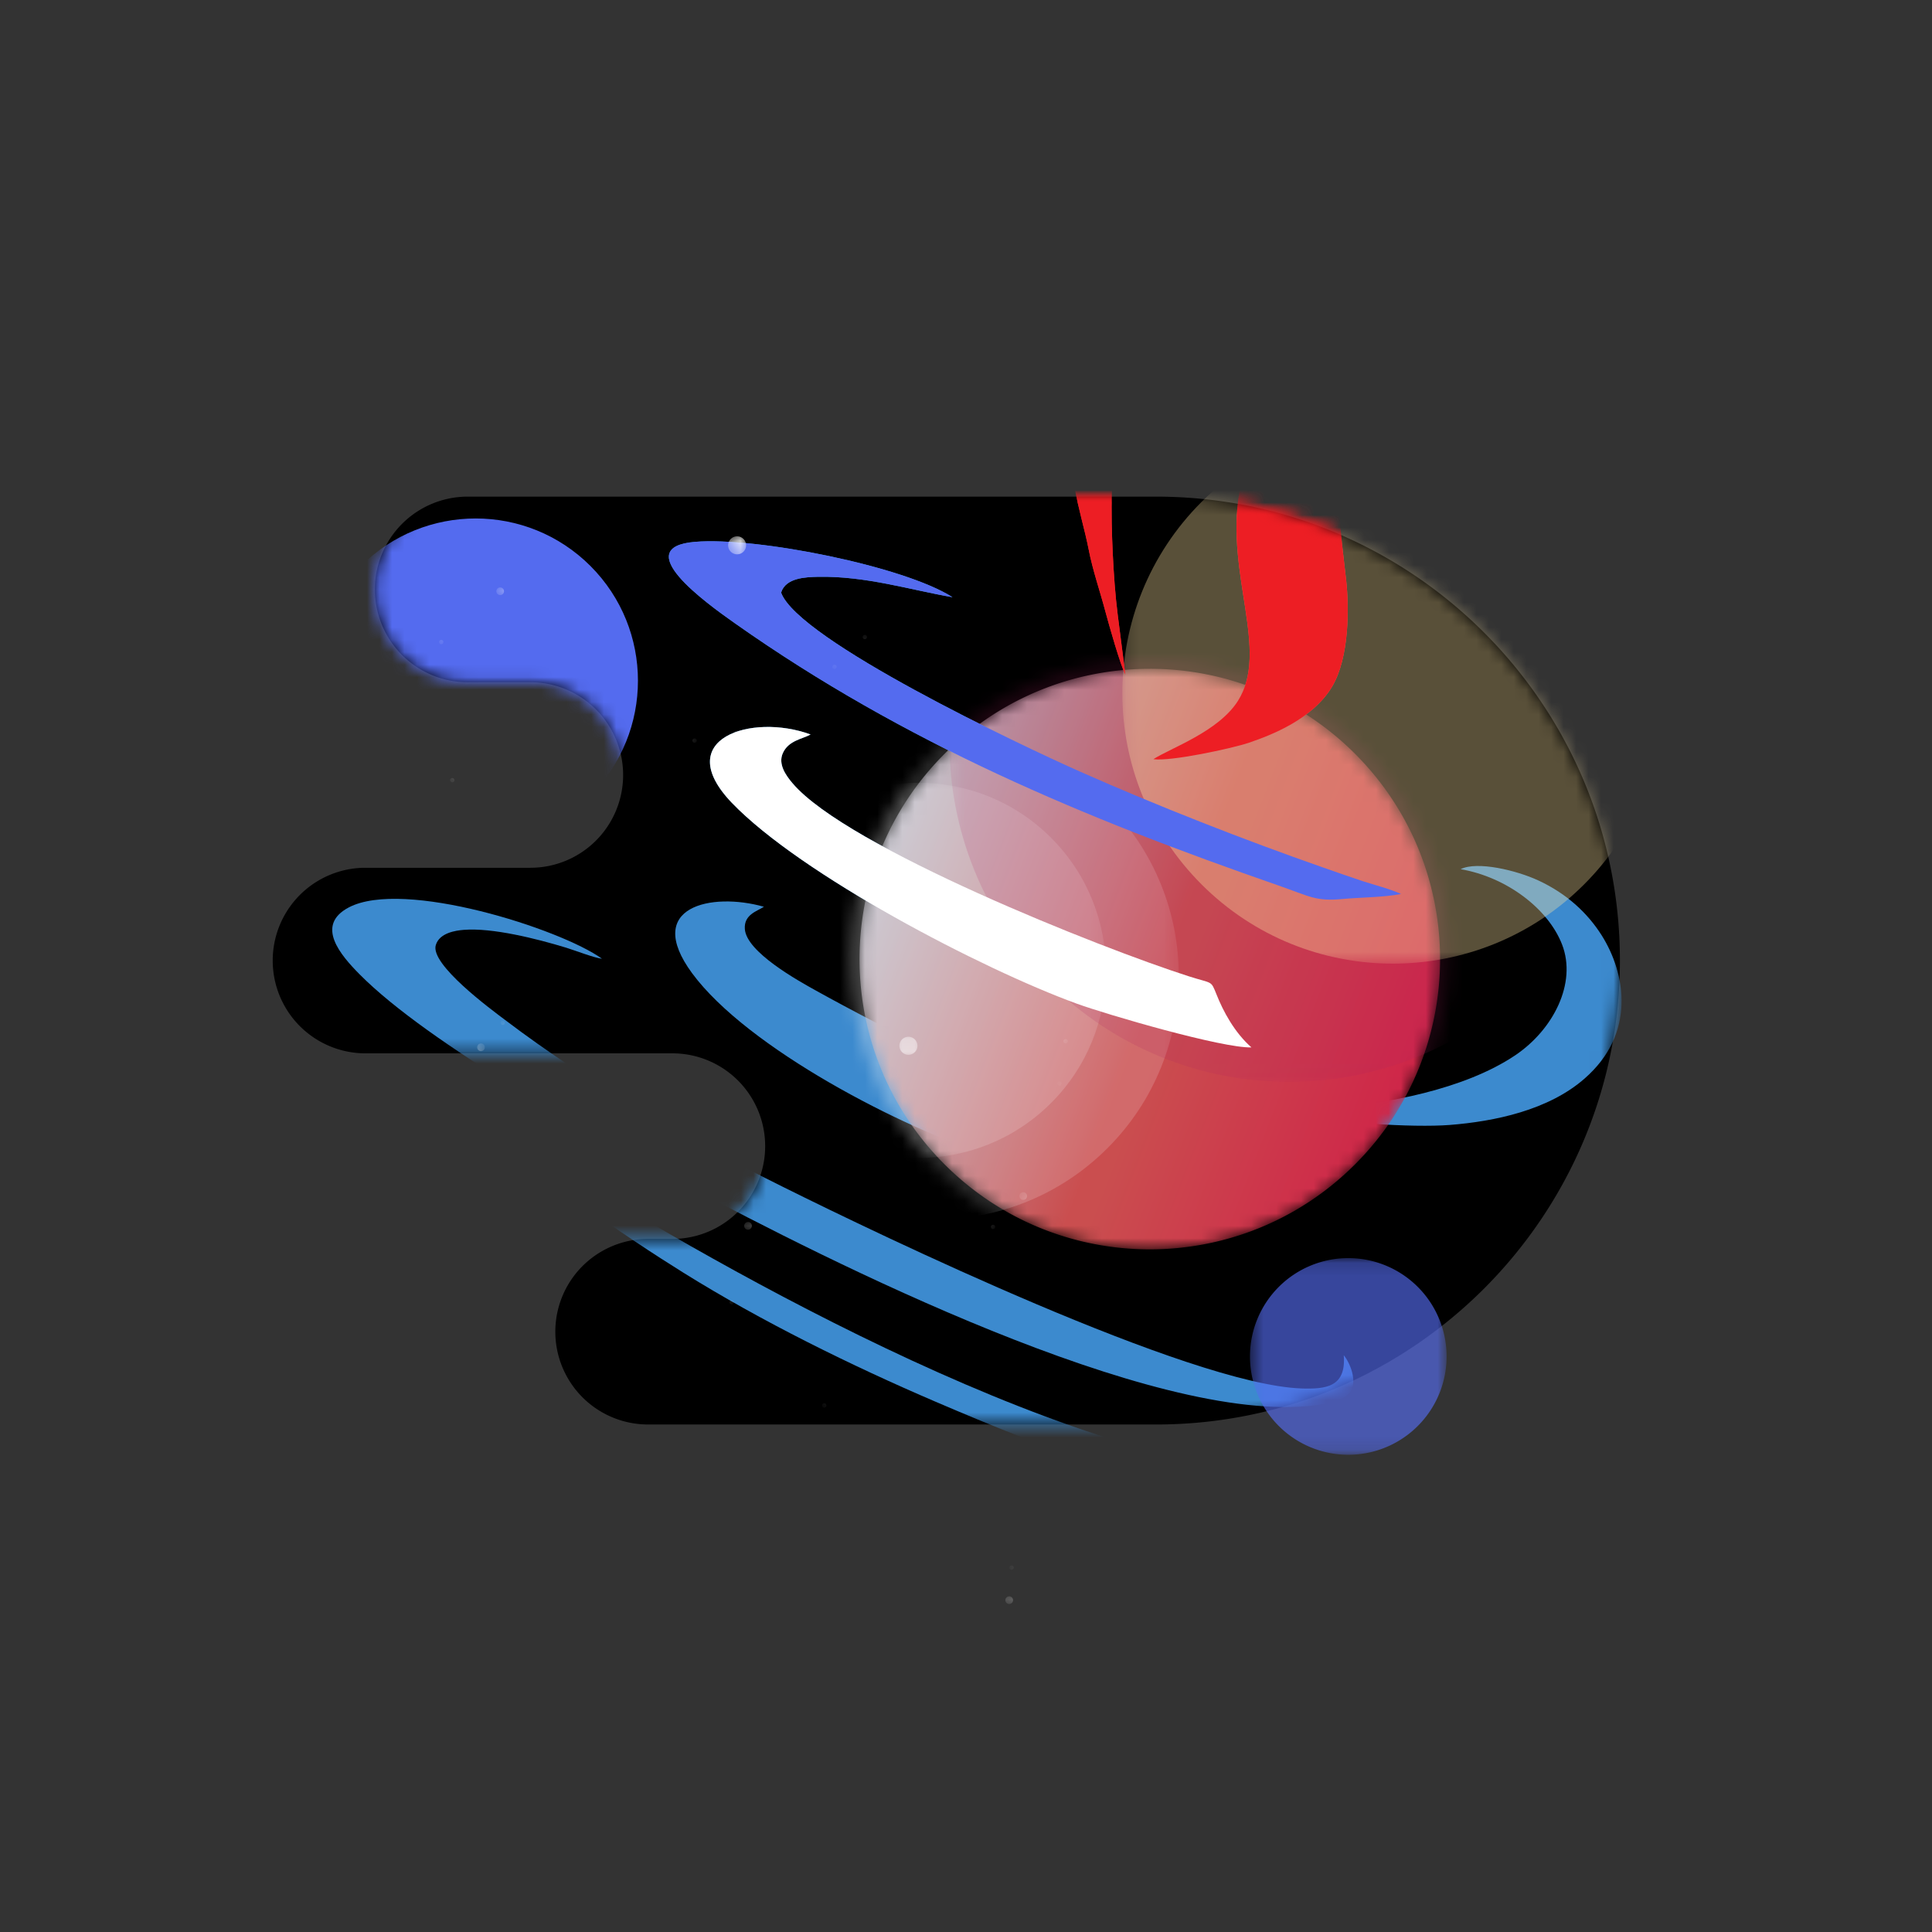 <svg width="155" height="155" viewBox="0 0 155 155" xmlns="http://www.w3.org/2000/svg" xmlns:xlink="http://www.w3.org/1999/xlink"><rect x="0" y="0" width="155" height="155" fill="#333333" stroke="none"/><defs><path id="a" d="M0 199.75h199.75V0H0z"/><path d="M71.796 74.984h.426-.426zm-55.22 0a7.443 7.443 0 0 1-7.443-7.443 7.443 7.443 0 0 1 7.443-7.445h-.638 6.41-.745a7.444 7.444 0 0 0 0-14.887h.638-13.95a7.444 7.444 0 0 1 0-14.887h24.705a7.444 7.444 0 1 0 0-14.888v-.001h.745-11.767a7.444 7.444 0 0 1 0-14.887h50.248-.426c20.556 0 37.219 16.662 37.219 37.219 0 20.556-16.663 37.22-37.219 37.22h-55.22z" id="c"/><path d="M6.892 40.369c-9.094-9.095-9.094-23.842 0-32.935 9.095-9.096 23.84-9.096 32.935 0 9.095 9.093 9.095 23.84 0 32.935a23.214 23.214 0 0 1-16.467 6.82c-5.96 0-11.92-2.273-16.468-6.82" id="e"/><linearGradient x1="104.739%" y1="29.814%" x2="-17.479%" y2="74.884%" id="g"><stop stop-color="#D11746" offset="0%"/><stop stop-color="#CA4E4F" offset="40.786%"/><stop stop-color="#CA4E4F" offset="43.311%"/><stop stop-color="#ACECFE" offset="100%"/></linearGradient><path d="M7.376 41.882c-9.378-9.379-9.378-24.587 0-33.965 9.38-9.38 24.585-9.38 33.965 0 9.379 9.378 9.379 24.586 0 33.965a23.941 23.941 0 0 1-16.982 7.034 23.941 23.941 0 0 1-16.983-7.034" id="h"/><path id="j" d="M.6 39.08h39.067V.011H.6z"/><path id="l" d="M.728 31.054H30.83V.954H.73z"/><path id="n" d="M.291 54.556h54.49V.066H.29z"/><path d="M71.796 74.984h.426-.426zm-55.22 0a7.443 7.443 0 0 1-7.443-7.443 7.443 7.443 0 0 1 7.443-7.445h-.638 6.41-.745a7.444 7.444 0 0 0 0-14.887h.638-13.95a7.444 7.444 0 0 1 0-14.887h24.705a7.444 7.444 0 1 0 0-14.888v-.001h.745-11.767a7.444 7.444 0 0 1 0-14.887h50.248-.426c20.556 0 37.219 16.662 37.219 37.219 0 20.556-16.663 37.22-37.219 37.22h-55.22z" id="p"/><path id="r" d="M.183 43.967h43.402V.564H.183z"/><path id="t" d="M0 199.75h199.75V0H0z"/><path id="v" d="M.434 15.891h15.774V.118H.434z"/><path id="x" d="M.276 1.688h1.446V.243H.276z"/><path id="z" d="M.915 1.202h.613V.588H.915z"/><path id="B" d="M.786.739h.613V.125H.786z"/><path id="D" d="M.808.812h.614V.2H.808z"/><path id="F" d="M.62.593h.347V.245H.619z"/><path id="H" d="M.069 1.26h.346V.913H.07z"/><path id="J" d="M.112 1.218h.346V.871H.112z"/><path id="L" d="M.637.55h.347V.201H.637z"/><path id="N" d="M.966 1.12h.346V.773H.966z"/><path id="P" d="M.451.504h.347V.157H.451z"/><path id="R" d="M.515 1.89H1.96V.444H.515z"/><path id="T" d="M.945 1.283h.614V.67H.945z"/><path id="V" d="M.363 1.153h.614V.54H.363z"/><path id="X" d="M.918.789h.613V.175H.918z"/><path id="Z" d="M.646.654h.347V.307H.646z"/><path id="ab" d="M.18.475h.347V.13H.18z"/><path id="ad" d="M.234.983H.58V.636H.234z"/><path id="af" d="M.297.572h.347V.225H.297z"/><path id="ah" d="M.887.578h.347V.232H.887z"/><path id="aj" d="M.326.975h.347V.627H.326z"/></defs><g fill="none" fill-rule="evenodd"><g transform="matrix(1 0 0 -1 -22 177.75)"><mask id="b" fill="#fff"><use xlink:href="#a"/></mask><g mask="url(#b)"><path d="M115.167 63.467H73.91a7.444 7.444 0 0 0 0 14.887h2.778-.745a7.444 7.444 0 0 1 0 14.889H51.237a7.444 7.444 0 0 0 0 14.887h13.95-.638a7.443 7.443 0 0 1 7.443 7.444 7.443 7.443 0 0 1-7.443 7.443h.745-6.41.639a7.443 7.443 0 0 0-7.444 7.445 7.443 7.443 0 0 0 7.444 7.444h55.644-.425c20.556 0 37.22-16.663 37.22-37.22 0-20.555-16.664-37.22-37.22-37.22h.425z" fill="#000" fill-rule="nonzero"/></g></g><g transform="matrix(1 0 0 -1 20.946 114.829)"><mask id="d" fill="#fff"><use xlink:href="#c"/></mask><g mask="url(#d)"><path d="M69.34 60.709l-.612 4.784c-.2 1.57-.319 3.262-.4 4.932-.141 3.07-.227 6.92.56 10.297 1.448 6.178 6.575 7.83 11.406 9.882.732.315 1.523.553 2.275.815 4.816 1.682 11.122 3.419 16.12 4.945 5.092 1.57 9.015 4.18 12.17 9.336 1.653 2.689 4.198 8.958 2.777 11.056-1.573-4.503-2.906-7.425-6.779-10.77-4.492-3.887-9.207-5.167-14.42-6.148-4.26-.802-11.435-2.51-15.33-3.63-2.527-.738-6.883-2.142-9.518-4.34-3.898-3.252-3.555-6.87-3.168-10.746.184-1.847.488-3.498.808-5.231.37-2.023.85-3.533 1.162-5.126.325-1.685.923-3.389 1.363-5.06.278-1.036 1.18-4.225 1.585-4.996" fill="#ED1E24" fill-rule="nonzero"/><path d="M86.86 6.104c.202-2.535-1.395-2.743-3.416-2.668-8.982.338-33.784 12.302-41.484 16.127-7.852 3.896-15.544 8.248-22.392 13.444-1.11.835-6.032 4.454-5.55 6.004.297.98 1.592 1.165 2.239 1.217 2.285.186 5.84-.705 8.225-1.432.688-.212 2.297-.833 2.869-.883-3.37 2.414-15.928 6.411-20.306 4.12-2.757-1.443-.627-3.867.85-5.363 5.541-5.602 19.174-13.178 26.43-17.048C45.175 13.85 71.525.423 84.57 2.084c.76.09 2.281.329 2.798 1.053.638.904-.045 2.413-.509 2.967" fill="#3C8ACE" fill-rule="nonzero"/><path d="M71.59 53.923c1.365-.2 6.238.845 7.648 1.313 1.858.635 5.117 1.898 6.68 4.494 1.414 2.362 1.367 6.407 1.142 8.494-.714 6.603-1.86 10.763 5.355 13.962 2.408 1.06 4.738 1.667 7.397 2.247 3.183.696 8.137 1.336 11.6 1.632l3.968.38c-1.686.606-6.728 1.084-8.693 1.32-2.646.304-5.854.35-8.364.232-8.62-.423-18.248-3.067-19.853-12.752-1.086-6.552 2.446-12.632-.101-16.649-1.56-2.462-5.368-3.767-6.78-4.673" fill="#ED1E24" fill-rule="nonzero"/><path d="M71.306 19.294c-1.641 1.822-2.716 3.51-3.985 5.535-.732 1.176-.35.915-1.878 1.275-6.227 1.484-15.198 6.08-20.91 9.243-1.47.815-5.598 3.105-5.722 4.947-.084 1.162.983 1.43 1.53 1.787-4.199 1.193-9.698.026-5.764-5.327C39.01 30.737 51.5 24.266 58.608 22.072c2.025-.625 11.44-3.042 12.698-2.778M79.454 30.798c-1.368 1.204-2.274 2.913-2.804 4.254-.47 1.155-.275.827-2.237 1.456-7.065 2.264-27.408 10.34-31.775 15.481-.566.668-1.165 1.54-.782 2.411.459 1.036 1.59 1.139 2.23 1.504-4.744 1.744-11.235-.352-6.321-5.479 5.546-5.773 20.03-13.325 27.655-16.11 2.513-.912 11.714-3.59 14.034-3.517M91.458 43.107c-.866.401-2.136.722-3.063 1.024-1.069.365-2.09.705-3.149 1.085-6.39 2.234-13.346 4.963-19.493 7.686-4.8 2.125-22.67 10.59-24.034 14.385.373 1.2 1.988 1.242 2.978 1.267 3.844.066 7.33-1.04 10.775-1.638-3.902 2.496-15.73 4.853-20.657 4.442-5.324-.437.879-4.899 3.212-6.543 13.655-9.622 27.976-15.604 43.587-21.025 2.545-.885 2.983-1.284 5.127-1.088 1.481.136 3.326.132 4.717.405M17.815 24.98c3.219-3.84 11.622-9.494 16.072-12.26 6.249-3.896 13.478-7.457 20.24-10.355 8.752-3.748 19.267-7.938 28.64-7.991 2.23-.007 6.523.504 7.894 2.414-.657.033-1.364-.214-2.034-.293C70.877-5.78 41.367 10.5 26.472 19.562l-8.657 5.418M96.24 45.098c3.727-.65 7.036-3.197 8.138-6.052 1.19-3.09-.698-6.82-3.766-8.884-4.098-2.748-10.313-3.881-15.19-4.297-.837-.073-1.603-.058-2.361-.182 2.507-.973 9.455-1.329 12.283-1.108 3.607.282 7.934 1.176 10.841 3.726 4.137 3.614 3.304 8.426 1.36 11.502-1.121 1.763-2.768 3.32-5.07 4.388-1.761.817-4.91 1.571-6.236.907" fill="#3C8ACE" fill-rule="nonzero"/></g></g><g transform="matrix(1 0 0 -1 68.886 100.846)"><mask id="f" fill="#fff"><use xlink:href="#e"/></mask><g mask="url(#f)" fill-rule="nonzero" fill="url(#g)"><path d="M6.892 40.369c-9.094-9.095-9.094-23.842 0-32.935 9.095-9.096 23.84-9.096 32.935 0 9.095 9.093 9.095 23.84 0 32.935a23.214 23.214 0 0 1-16.467 6.82c-5.96 0-11.92-2.273-16.468-6.82"/></g></g><g transform="matrix(1 0 0 -1 67.888 101.845)"><mask id="i" fill="#fff"><use xlink:href="#h"/></mask><g mask="url(#i)"><g transform="translate(-12.984 3.995)"><mask id="k" fill="#fff"><use xlink:href="#j"/></mask><g opacity=".16" mask="url(#k)"><path d="M6.321 33.358c7.629 7.628 19.996 7.628 27.625 0 7.628-7.628 7.628-19.996 0-27.624-7.629-7.629-19.996-7.629-27.625 0-7.628 7.628-7.628 19.996 0 27.624" fill="#FFF" fill-rule="nonzero"/></g></g><g transform="translate(-9.988 7.99)"><mask id="m" fill="#fff"><use xlink:href="#l"/></mask><g opacity=".16" mask="url(#m)" fill-rule="nonzero" fill="#FFF"><path d="M5.136 26.646c5.878 5.877 15.407 5.877 21.285 0 5.878-5.878 5.878-15.407 0-21.285-5.878-5.876-15.407-5.876-21.285 0-5.877 5.878-5.877 15.407 0 21.285"/></g></g><g transform="translate(7.99 14.981)"><mask id="o" fill="#fff"><use xlink:href="#n"/></mask><g opacity=".16" mask="url(#o)"><path d="M8.271 46.576c10.64 10.638 27.89 10.638 38.53 0 10.64-10.64 10.64-27.89 0-38.53s-27.89-10.64-38.53 0-10.64 27.89 0 38.53" fill="#AA1F61" fill-rule="nonzero"/></g></g></g></g><g transform="matrix(1 0 0 -1 20.946 114.829)"><mask id="q" fill="#fff"><use xlink:href="#p"/></mask><g mask="url(#q)"><g transform="translate(68.914 36.954)"><mask id="s" fill="#fff"><use xlink:href="#r"/></mask><g opacity=".35" mask="url(#s)"><path d="M6.539 37.61c8.474 8.475 22.215 8.475 30.69 0 8.474-8.474 8.474-22.214 0-30.69-8.475-8.474-22.216-8.474-30.69 0-8.475 8.476-8.475 22.216 0 30.69" fill="#FFE5A4" fill-rule="nonzero"/></g></g><path d="M69.34 60.709l-.612 4.784c-.2 1.57-.319 3.262-.4 4.932-.141 3.07-.227 6.92.56 10.297 1.448 6.178 6.575 7.83 11.406 9.882.732.315 1.523.553 2.275.815 4.816 1.682 11.122 3.419 16.12 4.945 5.092 1.57 9.015 4.18 12.17 9.336 1.653 2.689 4.198 8.958 2.777 11.056-1.573-4.503-2.906-7.425-6.779-10.77-4.492-3.887-9.207-5.167-14.42-6.148-4.26-.802-11.435-2.51-15.33-3.63-2.527-.738-6.883-2.142-9.518-4.34-3.898-3.252-3.555-6.87-3.168-10.746.184-1.847.488-3.498.808-5.231.37-2.023.85-3.533 1.162-5.126.325-1.685.923-3.389 1.363-5.06.278-1.036 1.18-4.225 1.585-4.996" fill="#ED1E24" fill-rule="nonzero"/><path d="M71.59 53.923c1.365-.2 6.238.845 7.648 1.313 1.858.635 5.117 1.898 6.68 4.494 1.414 2.362 1.367 6.407 1.142 8.494-.714 6.603-1.86 10.763 5.355 13.962 2.408 1.06 4.738 1.667 7.397 2.247 3.183.696 8.137 1.336 11.6 1.632l3.968.38c-1.686.606-6.728 1.084-8.693 1.32-2.646.304-5.854.35-8.364.232-8.62-.423-18.248-3.067-19.853-12.752-1.086-6.552 2.446-12.632-.101-16.649-1.56-2.462-5.368-3.767-6.78-4.673" fill="#ED1E24" fill-rule="nonzero"/><path d="M79.454 30.798c-1.368 1.204-2.274 2.913-2.804 4.254-.47 1.155-.275.827-2.237 1.456-7.065 2.264-27.408 10.34-31.775 15.481-.566.668-1.165 1.54-.782 2.411.459 1.036 1.59 1.139 2.23 1.504-4.744 1.744-11.235-.352-6.321-5.479 5.546-5.773 20.03-13.325 27.655-16.11 2.513-.912 11.714-3.59 14.034-3.517" fill="#FFF" fill-rule="nonzero"/><path d="M91.458 43.107c-.866.401-2.136.722-3.063 1.024-1.069.365-2.09.705-3.149 1.085-6.39 2.234-13.346 4.963-19.493 7.686-4.8 2.125-22.67 10.59-24.034 14.385.373 1.2 1.988 1.242 2.978 1.267 3.844.066 7.33-1.04 10.775-1.638-3.902 2.496-15.73 4.853-20.657 4.442-5.324-.437.879-4.899 3.212-6.543 13.655-9.622 27.976-15.604 43.587-21.025 2.545-.885 2.983-1.284 5.127-1.088 1.481.136 3.326.132 4.717.405M8.015 51.013c-5.084 5.083-5.084 13.325 0 18.409 5.083 5.082 13.325 5.082 18.409 0 5.082-5.084 5.082-13.326 0-18.41-5.084-5.083-13.326-5.083-18.41 0" fill="#546BEF" fill-rule="nonzero"/></g></g><g transform="matrix(1 0 0 -1 -22 177.75)"><mask id="u" fill="#fff"><use xlink:href="#t"/></mask><g mask="url(#u)"><g transform="translate(121.848 60.924)"><mask id="w" fill="#fff"><use xlink:href="#v"/></mask><g opacity=".65" mask="url(#w)"><path d="M2.744 13.58a7.886 7.886 0 0 0 11.154 0 7.888 7.888 0 1 0-11.153 0" fill="#546BEF" fill-rule="nonzero"/></g></g><g transform="translate(93.883 92.884)"><mask id="y" fill="#fff"><use xlink:href="#x"/></mask><g opacity=".95" mask="url(#y)"><path d="M1.58.536a.722.722 0 1 0-1.163.859.723.723 0 1 0 1.163-.86" fill="#FFF" fill-rule="nonzero"/></g></g><g transform="translate(102.871 80.899)"><mask id="A" fill="#fff"><use xlink:href="#z"/></mask><g opacity=".95" mask="url(#A)"><path d="M1.468.713a.306.306 0 0 0-.43-.064.307.307 0 1 0 .43.064" fill="#FFF" fill-rule="nonzero"/></g></g><g transform="translate(101.873 48.939)"><mask id="C" fill="#fff"><use xlink:href="#B"/></mask><g opacity=".95" mask="url(#C)"><path d="M1.34.249a.307.307 0 1 0-.494.366A.307.307 0 0 0 1.34.25" fill="#FFF" fill-rule="nonzero"/></g></g><g transform="translate(80.899 78.901)"><mask id="E" fill="#fff"><use xlink:href="#D"/></mask><g opacity=".95" mask="url(#E)"><path d="M1.361.323A.306.306 0 1 0 .87.688a.306.306 0 0 0 .492-.365" fill="#FFF" fill-rule="nonzero"/></g></g><g transform="translate(100.874 78.901)"><mask id="G" fill="#fff"><use xlink:href="#F"/></mask><g opacity=".95" mask="url(#G)"><path d="M.933.316A.174.174 0 0 0 .69.28a.174.174 0 0 0 .207.279.172.172 0 0 0 .036-.242" fill="#FFF" fill-rule="nonzero"/></g></g><g transform="translate(87.89 63.92)"><mask id="I" fill="#fff"><use xlink:href="#H"/></mask><g opacity=".95" mask="url(#I)"><path d="M.381.983a.174.174 0 1 0-.278.207.174.174 0 0 0 .278-.207" fill="#FFF" fill-rule="nonzero"/></g></g><g transform="translate(102.871 50.936)"><mask id="K" fill="#fff"><use xlink:href="#J"/></mask><g opacity=".95" mask="url(#K)"><path d="M.425.941a.174.174 0 1 0-.28.208.174.174 0 0 0 .28-.208" fill="#FFF" fill-rule="nonzero"/></g></g><g transform="translate(79.9 72.909)"><mask id="M" fill="#fff"><use xlink:href="#L"/></mask><g opacity=".95" mask="url(#M)"><path d="M.95.272A.174.174 0 1 0 .672.48.174.174 0 0 0 .95.272" fill="#FFF" fill-rule="nonzero"/></g></g><g transform="translate(105.868 89.888)"><mask id="O" fill="#fff"><use xlink:href="#N"/></mask><g opacity=".95" mask="url(#O)"><path d="M1.279.843A.174.174 0 1 0 1 1.05a.174.174 0 0 0 .278-.207" fill="#FFF" fill-rule="nonzero"/></g></g><g transform="translate(106.866 93.883)"><mask id="Q" fill="#fff"><use xlink:href="#P"/></mask><g opacity=".95" mask="url(#Q)"><path d="M.765.228A.174.174 0 1 0 .728.47.173.173 0 0 0 .765.227" fill="#FFF" fill-rule="nonzero"/></g></g><g transform="translate(79.9 132.834)"><mask id="S" fill="#fff"><use xlink:href="#R"/></mask><g opacity=".95" mask="url(#S)"><path d="M1.44.473a.722.722 0 1 0-.406 1.386A.722.722 0 0 0 1.44.473" fill="#FFF" fill-rule="nonzero"/></g></g><g transform="translate(79.9 117.853)"><mask id="U" fill="#fff"><use xlink:href="#T"/></mask><g opacity=".95" mask="url(#U)"><path d="M1.338.682a.307.307 0 1 0-.172.589.307.307 0 0 0 .172-.589" fill="#FFF" fill-rule="nonzero"/></g></g><g transform="translate(59.925 92.884)"><mask id="W" fill="#fff"><use xlink:href="#V"/></mask><g opacity=".95" mask="url(#W)"><path d="M.756.552a.307.307 0 1 0-.173.589.307.307 0 0 0 .173-.589" fill="#FFF" fill-rule="nonzero"/></g></g><g transform="translate(60.924 129.838)"><mask id="Y" fill="#fff"><use xlink:href="#X"/></mask><g opacity=".95" mask="url(#Y)"><path d="M1.31.188a.307.307 0 1 0-.172.588.307.307 0 0 0 .172-.588" fill="#FFF" fill-rule="nonzero"/></g></g><g transform="translate(76.904 117.853)"><mask id="aa" fill="#fff"><use xlink:href="#Z"/></mask><g opacity=".95" mask="url(#aa)"><path d="M.868.313a.173.173 0 0 0-.215.12.173.173 0 0 0 .118.214.173.173 0 0 0 .215-.118.174.174 0 0 0-.118-.216" fill="#FFF" fill-rule="nonzero"/></g></g><g transform="translate(57.928 114.856)"><mask id="ac" fill="#fff"><use xlink:href="#ab"/></mask><g opacity=".95" mask="url(#ac)"><path d="M.402.136a.172.172 0 0 0-.215.118.173.173 0 0 0 .118.214A.173.173 0 0 0 .52.351.173.173 0 0 0 .402.136" fill="#FFF" fill-rule="nonzero"/></g></g><g transform="translate(61.923 94.881)"><mask id="ae" fill="#fff"><use xlink:href="#ad"/></mask><g opacity=".95" mask="url(#ae)"><path d="M.456.642a.174.174 0 0 0-.097.334.173.173 0 0 0 .097-.334" fill="#FFF" fill-rule="nonzero"/></g></g><g transform="translate(56.929 125.843)"><mask id="ag" fill="#fff"><use xlink:href="#af"/></mask><g opacity=".95" mask="url(#ag)"><path d="M.52.231a.173.173 0 0 0-.215.12A.173.173 0 1 0 .52.231" fill="#FFF" fill-rule="nonzero"/></g></g><g transform="translate(87.89 123.845)"><mask id="ai" fill="#fff"><use xlink:href="#ah"/></mask><g opacity=".95" mask="url(#ai)"><path d="M1.11.238a.174.174 0 0 0-.098.334.173.173 0 0 0 .097-.334" fill="#FFF" fill-rule="nonzero"/></g></g><g transform="translate(90.886 125.843)"><mask id="ak" fill="#fff"><use xlink:href="#aj"/></mask><g opacity=".95" mask="url(#ak)"><path d="M.548.634A.174.174 0 0 0 .45.968.173.173 0 0 0 .548.634" fill="#FFF" fill-rule="nonzero"/></g></g></g></g></g></svg>
